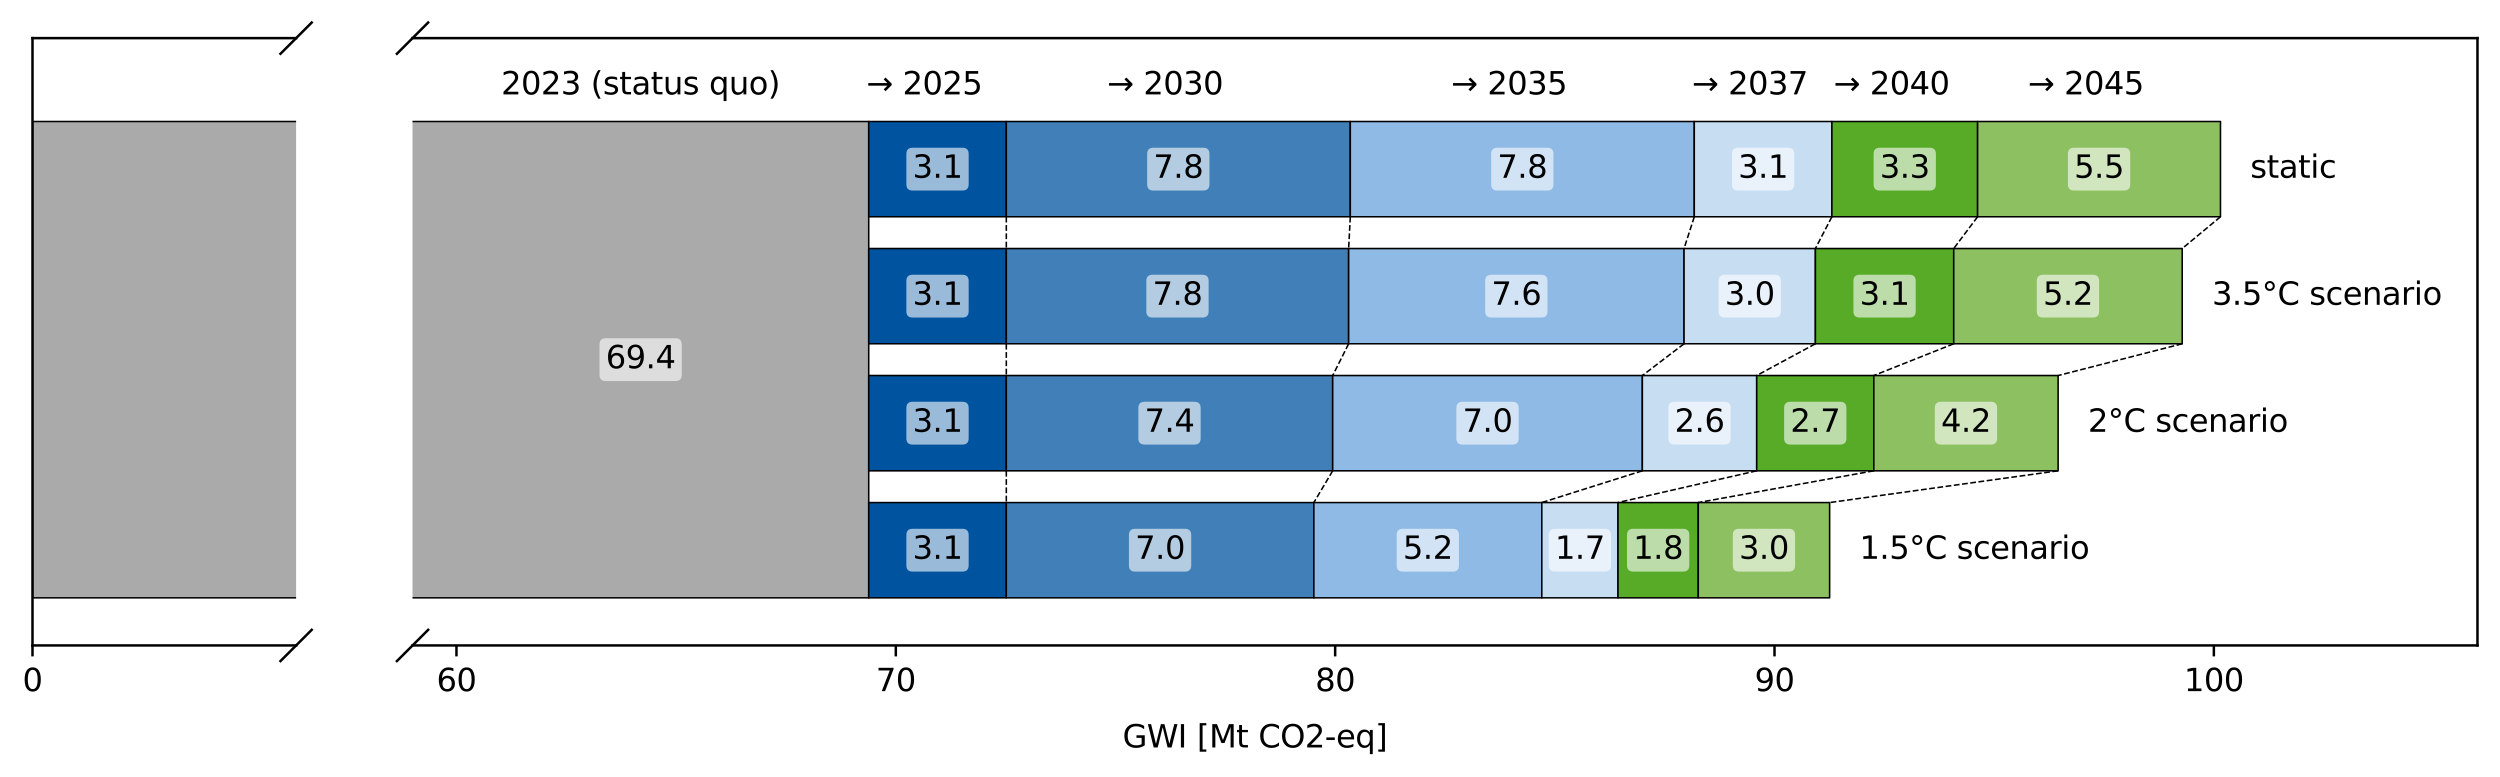 <?xml version="1.0" encoding="utf-8" standalone="no"?>
<!DOCTYPE svg PUBLIC "-//W3C//DTD SVG 1.1//EN"
  "http://www.w3.org/Graphics/SVG/1.1/DTD/svg11.dtd">
<svg xmlns:xlink="http://www.w3.org/1999/xlink" width="798.781pt" height="248.107pt" viewBox="0 0 798.781 248.107" xmlns="http://www.w3.org/2000/svg" version="1.1">
 <defs>
  <style type="text/css">*{stroke-linejoin: round; stroke-linecap: butt}</style>
 </defs>
 <g id="figure_1">
  <g id="patch_1">
   <path d="M 0 248.107 
L 798.781 248.107 
L 798.781 0 
L 0 0 
z
" style="fill: #ffffff"/>
  </g>
  <g id="axes_1">
   <g id="patch_2">
    <path d="M 10.381 206.229 
L 94.608 206.229 
L 94.608 12.189 
L 10.381 12.189 
z
" style="fill: #ffffff"/>
   </g>
   <g id="patch_3">
    <path d="M 10.381 191.011 
L 984.366 191.011 
L 984.366 38.822 
L 10.381 38.822 
z
" clip-path="url(#p394de28443)" style="fill: #aaaaaa; stroke: #000000; stroke-width: 0.5; stroke-linejoin: miter"/>
   </g>
   <g id="patch_4">
    <path d="M 984.366 69.26 
L 1028.329 69.26 
L 1028.329 38.822 
L 984.366 38.822 
z
" clip-path="url(#p394de28443)" style="fill: #00549f; stroke: #000000; stroke-width: 0.5; stroke-linejoin: miter"/>
   </g>
   <g id="patch_5">
    <path d="M 1028.329 69.26 
L 1138.238 69.26 
L 1138.238 38.822 
L 1028.329 38.822 
z
" clip-path="url(#p394de28443)" style="fill: #407fb7; stroke: #000000; stroke-width: 0.5; stroke-linejoin: miter"/>
   </g>
   <g id="patch_6">
    <path d="M 1138.238 69.26 
L 1248.147 69.26 
L 1248.147 38.822 
L 1138.238 38.822 
z
" clip-path="url(#p394de28443)" style="fill: #8ebae5; stroke: #000000; stroke-width: 0.5; stroke-linejoin: miter"/>
   </g>
   <g id="patch_7">
    <path d="M 1248.147 69.26 
L 1292.11 69.26 
L 1292.11 38.822 
L 1248.147 38.822 
z
" clip-path="url(#p394de28443)" style="fill: #c7ddf2; stroke: #000000; stroke-width: 0.5; stroke-linejoin: miter"/>
   </g>
   <g id="patch_8">
    <path d="M 1292.11 69.26 
L 1338.67 69.26 
L 1338.67 38.822 
L 1292.11 38.822 
z
" clip-path="url(#p394de28443)" style="fill: #57ab27; stroke: #000000; stroke-width: 0.5; stroke-linejoin: miter"/>
   </g>
   <g id="patch_9">
    <path d="M 1338.67 69.26 
L 1416.27 69.26 
L 1416.27 38.822 
L 1338.67 38.822 
z
" clip-path="url(#p394de28443)" style="fill: #8dc060; stroke: #000000; stroke-width: 0.5; stroke-linejoin: miter"/>
   </g>
   <g id="patch_10">
    <path d="M 984.366 109.843 
L 1028.329 109.843 
L 1028.329 79.406 
L 984.366 79.406 
z
" clip-path="url(#p394de28443)" style="fill: #00549f; stroke: #000000; stroke-width: 0.5; stroke-linejoin: miter"/>
   </g>
   <g id="patch_11">
    <path d="M 1028.329 109.843 
L 1137.707 109.843 
L 1137.707 79.406 
L 1028.329 79.406 
z
" clip-path="url(#p394de28443)" style="fill: #407fb7; stroke: #000000; stroke-width: 0.5; stroke-linejoin: miter"/>
   </g>
   <g id="patch_12">
    <path d="M 1137.707 109.843 
L 1244.874 109.843 
L 1244.874 79.406 
L 1137.707 79.406 
z
" clip-path="url(#p394de28443)" style="fill: #8ebae5; stroke: #000000; stroke-width: 0.5; stroke-linejoin: miter"/>
   </g>
   <g id="patch_13">
    <path d="M 1244.874 109.843 
L 1286.843 109.843 
L 1286.843 79.406 
L 1244.874 79.406 
z
" clip-path="url(#p394de28443)" style="fill: #c7ddf2; stroke: #000000; stroke-width: 0.5; stroke-linejoin: miter"/>
   </g>
   <g id="patch_14">
    <path d="M 1286.843 109.843 
L 1331.04 109.843 
L 1331.04 79.406 
L 1286.843 79.406 
z
" clip-path="url(#p394de28443)" style="fill: #57ab27; stroke: #000000; stroke-width: 0.5; stroke-linejoin: miter"/>
   </g>
   <g id="patch_15">
    <path d="M 1331.04 109.843 
L 1404.042 109.843 
L 1404.042 79.406 
L 1331.04 79.406 
z
" clip-path="url(#p394de28443)" style="fill: #8dc060; stroke: #000000; stroke-width: 0.5; stroke-linejoin: miter"/>
   </g>
   <g id="patch_16">
    <path d="M 984.366 150.427 
L 1028.329 150.427 
L 1028.329 119.989 
L 984.366 119.989 
z
" clip-path="url(#p394de28443)" style="fill: #00549f; stroke: #000000; stroke-width: 0.5; stroke-linejoin: miter"/>
   </g>
   <g id="patch_17">
    <path d="M 1028.329 150.427 
L 1132.611 150.427 
L 1132.611 119.989 
L 1028.329 119.989 
z
" clip-path="url(#p394de28443)" style="fill: #407fb7; stroke: #000000; stroke-width: 0.5; stroke-linejoin: miter"/>
   </g>
   <g id="patch_18">
    <path d="M 1132.611 150.427 
L 1231.552 150.427 
L 1231.552 119.989 
L 1132.611 119.989 
z
" clip-path="url(#p394de28443)" style="fill: #8ebae5; stroke: #000000; stroke-width: 0.5; stroke-linejoin: miter"/>
   </g>
   <g id="patch_19">
    <path d="M 1231.552 150.427 
L 1268.088 150.427 
L 1268.088 119.989 
L 1231.552 119.989 
z
" clip-path="url(#p394de28443)" style="fill: #c7ddf2; stroke: #000000; stroke-width: 0.5; stroke-linejoin: miter"/>
   </g>
   <g id="patch_20">
    <path d="M 1268.088 150.427 
L 1305.502 150.427 
L 1305.502 119.989 
L 1268.088 119.989 
z
" clip-path="url(#p394de28443)" style="fill: #57ab27; stroke: #000000; stroke-width: 0.5; stroke-linejoin: miter"/>
   </g>
   <g id="patch_21">
    <path d="M 1305.502 150.427 
L 1364.397 150.427 
L 1364.397 119.989 
L 1305.502 119.989 
z
" clip-path="url(#p394de28443)" style="fill: #8dc060; stroke: #000000; stroke-width: 0.5; stroke-linejoin: miter"/>
   </g>
   <g id="patch_22">
    <path d="M 984.366 191.011 
L 1028.329 191.011 
L 1028.329 160.573 
L 984.366 160.573 
z
" clip-path="url(#p394de28443)" style="fill: #00549f; stroke: #000000; stroke-width: 0.5; stroke-linejoin: miter"/>
   </g>
   <g id="patch_23">
    <path d="M 1028.329 191.011 
L 1126.59 191.011 
L 1126.59 160.573 
L 1028.329 160.573 
z
" clip-path="url(#p394de28443)" style="fill: #407fb7; stroke: #000000; stroke-width: 0.5; stroke-linejoin: miter"/>
   </g>
   <g id="patch_24">
    <path d="M 1126.59 191.011 
L 1199.419 191.011 
L 1199.419 160.573 
L 1126.59 160.573 
z
" clip-path="url(#p394de28443)" style="fill: #8ebae5; stroke: #000000; stroke-width: 0.5; stroke-linejoin: miter"/>
   </g>
   <g id="patch_25">
    <path d="M 1199.419 191.011 
L 1223.772 191.011 
L 1223.772 160.573 
L 1199.419 160.573 
z
" clip-path="url(#p394de28443)" style="fill: #c7ddf2; stroke: #000000; stroke-width: 0.5; stroke-linejoin: miter"/>
   </g>
   <g id="patch_26">
    <path d="M 1223.772 191.011 
L 1249.422 191.011 
L 1249.422 160.573 
L 1223.772 160.573 
z
" clip-path="url(#p394de28443)" style="fill: #57ab27; stroke: #000000; stroke-width: 0.5; stroke-linejoin: miter"/>
   </g>
   <g id="patch_27">
    <path d="M 1249.422 191.011 
L 1291.389 191.011 
L 1291.389 160.573 
L 1249.422 160.573 
z
" clip-path="url(#p394de28443)" style="fill: #8dc060; stroke: #000000; stroke-width: 0.5; stroke-linejoin: miter"/>
   </g>
   <g id="matplotlib.axis_1">
    <g id="xtick_1">
     <g id="line2d_1">
      <defs>
       <path id="m6fd3ade480" d="M 0 0 
L 0 3.5 
" style="stroke: #000000; stroke-width: 0.8"/>
      </defs>
      <g>
       <use xlink:href="#m6fd3ade480" x="10.381" y="206.229" style="stroke: #000000; stroke-width: 0.8"/>
      </g>
     </g>
     <g id="text_1">
      <!-- 0 -->
      <g transform="translate(7.2 220.828) scale(0.1 -0.1)">
       <defs>
        <path id="DejaVuSans-30" d="M 2034 4250 
Q 1547 4250 1301 3770 
Q 1056 3291 1056 2328 
Q 1056 1369 1301 889 
Q 1547 409 2034 409 
Q 2525 409 2770 889 
Q 3016 1369 3016 2328 
Q 3016 3291 2770 3770 
Q 2525 4250 2034 4250 
z
M 2034 4750 
Q 2819 4750 3233 4129 
Q 3647 3509 3647 2328 
Q 3647 1150 3233 529 
Q 2819 -91 2034 -91 
Q 1250 -91 836 529 
Q 422 1150 422 2328 
Q 422 3509 836 4129 
Q 1250 4750 2034 4750 
z
" transform="scale(0.016)"/>
       </defs>
       <use xlink:href="#DejaVuSans-30"/>
      </g>
     </g>
    </g>
   </g>
   <g id="matplotlib.axis_2"/>
   <g id="line2d_2">
    <path d="M 89.618 211.219 
L 99.597 201.24 
" style="fill: none; stroke: #000000; stroke-width: 0.8; stroke-linecap: square"/>
   </g>
   <g id="line2d_3">
    <path d="M 89.618 17.179 
L 99.597 7.2 
" style="fill: none; stroke: #000000; stroke-width: 0.8; stroke-linecap: square"/>
   </g>
   <g id="line2d_4">
    <path clip-path="url(#p394de28443)" style="fill: none; stroke-dasharray: 1.85,0.8; stroke-dashoffset: 0; stroke: #000000; stroke-width: 0.5"/>
   </g>
   <g id="line2d_5">
    <path clip-path="url(#p394de28443)" style="fill: none; stroke-dasharray: 1.85,0.8; stroke-dashoffset: 0; stroke: #000000; stroke-width: 0.5"/>
   </g>
   <g id="line2d_6">
    <path clip-path="url(#p394de28443)" style="fill: none; stroke-dasharray: 1.85,0.8; stroke-dashoffset: 0; stroke: #000000; stroke-width: 0.5"/>
   </g>
   <g id="line2d_7">
    <path clip-path="url(#p394de28443)" style="fill: none; stroke-dasharray: 1.85,0.8; stroke-dashoffset: 0; stroke: #000000; stroke-width: 0.5"/>
   </g>
   <g id="line2d_8">
    <path clip-path="url(#p394de28443)" style="fill: none; stroke-dasharray: 1.85,0.8; stroke-dashoffset: 0; stroke: #000000; stroke-width: 0.5"/>
   </g>
   <g id="line2d_9">
    <path clip-path="url(#p394de28443)" style="fill: none; stroke-dasharray: 1.85,0.8; stroke-dashoffset: 0; stroke: #000000; stroke-width: 0.5"/>
   </g>
   <g id="line2d_10">
    <path clip-path="url(#p394de28443)" style="fill: none; stroke-dasharray: 1.85,0.8; stroke-dashoffset: 0; stroke: #000000; stroke-width: 0.5"/>
   </g>
   <g id="line2d_11">
    <path clip-path="url(#p394de28443)" style="fill: none; stroke-dasharray: 1.85,0.8; stroke-dashoffset: 0; stroke: #000000; stroke-width: 0.5"/>
   </g>
   <g id="line2d_12">
    <path clip-path="url(#p394de28443)" style="fill: none; stroke-dasharray: 1.85,0.8; stroke-dashoffset: 0; stroke: #000000; stroke-width: 0.5"/>
   </g>
   <g id="line2d_13">
    <path clip-path="url(#p394de28443)" style="fill: none; stroke-dasharray: 1.85,0.8; stroke-dashoffset: 0; stroke: #000000; stroke-width: 0.5"/>
   </g>
   <g id="line2d_14">
    <path clip-path="url(#p394de28443)" style="fill: none; stroke-dasharray: 1.85,0.8; stroke-dashoffset: 0; stroke: #000000; stroke-width: 0.5"/>
   </g>
   <g id="line2d_15">
    <path clip-path="url(#p394de28443)" style="fill: none; stroke-dasharray: 1.85,0.8; stroke-dashoffset: 0; stroke: #000000; stroke-width: 0.5"/>
   </g>
   <g id="line2d_16">
    <path clip-path="url(#p394de28443)" style="fill: none; stroke-dasharray: 1.85,0.8; stroke-dashoffset: 0; stroke: #000000; stroke-width: 0.5"/>
   </g>
   <g id="line2d_17">
    <path clip-path="url(#p394de28443)" style="fill: none; stroke-dasharray: 1.85,0.8; stroke-dashoffset: 0; stroke: #000000; stroke-width: 0.5"/>
   </g>
   <g id="line2d_18">
    <path clip-path="url(#p394de28443)" style="fill: none; stroke-dasharray: 1.85,0.8; stroke-dashoffset: 0; stroke: #000000; stroke-width: 0.5"/>
   </g>
   <g id="line2d_19">
    <path clip-path="url(#p394de28443)" style="fill: none; stroke-dasharray: 1.85,0.8; stroke-dashoffset: 0; stroke: #000000; stroke-width: 0.5"/>
   </g>
   <g id="line2d_20">
    <path clip-path="url(#p394de28443)" style="fill: none; stroke-dasharray: 1.85,0.8; stroke-dashoffset: 0; stroke: #000000; stroke-width: 0.5"/>
   </g>
   <g id="line2d_21">
    <path clip-path="url(#p394de28443)" style="fill: none; stroke-dasharray: 1.85,0.8; stroke-dashoffset: 0; stroke: #000000; stroke-width: 0.5"/>
   </g>
   <g id="patch_28">
    <path d="M 10.381 206.229 
L 10.381 12.189 
" style="fill: none; stroke: #000000; stroke-width: 0.8; stroke-linejoin: miter; stroke-linecap: square"/>
   </g>
   <g id="patch_29">
    <path d="M 10.381 206.229 
L 94.608 206.229 
" style="fill: none; stroke: #000000; stroke-width: 0.8; stroke-linejoin: miter; stroke-linecap: square"/>
   </g>
   <g id="patch_30">
    <path d="M 10.381 12.189 
L 94.608 12.189 
" style="fill: none; stroke: #000000; stroke-width: 0.8; stroke-linejoin: miter; stroke-linecap: square"/>
   </g>
  </g>
  <g id="axes_2">
   <g id="patch_31">
    <path d="M 131.808 206.229 
L 791.581 206.229 
L 791.581 12.189 
L 131.808 12.189 
z
" style="fill: #ffffff"/>
   </g>
   <g id="patch_32">
    <path d="M -696.419 191.011 
L 277.566 191.011 
L 277.566 38.822 
L -696.419 38.822 
z
" clip-path="url(#pc2ae87981f)" style="fill: #aaaaaa; stroke: #000000; stroke-width: 0.5; stroke-linejoin: miter"/>
   </g>
   <g id="patch_33">
    <path d="M 277.566 69.26 
L 321.529 69.26 
L 321.529 38.822 
L 277.566 38.822 
z
" clip-path="url(#pc2ae87981f)" style="fill: #00549f; stroke: #000000; stroke-width: 0.5; stroke-linejoin: miter"/>
   </g>
   <g id="patch_34">
    <path d="M 321.529 69.26 
L 431.438 69.26 
L 431.438 38.822 
L 321.529 38.822 
z
" clip-path="url(#pc2ae87981f)" style="fill: #407fb7; stroke: #000000; stroke-width: 0.5; stroke-linejoin: miter"/>
   </g>
   <g id="patch_35">
    <path d="M 431.438 69.26 
L 541.347 69.26 
L 541.347 38.822 
L 431.438 38.822 
z
" clip-path="url(#pc2ae87981f)" style="fill: #8ebae5; stroke: #000000; stroke-width: 0.5; stroke-linejoin: miter"/>
   </g>
   <g id="patch_36">
    <path d="M 541.347 69.26 
L 585.31 69.26 
L 585.31 38.822 
L 541.347 38.822 
z
" clip-path="url(#pc2ae87981f)" style="fill: #c7ddf2; stroke: #000000; stroke-width: 0.5; stroke-linejoin: miter"/>
   </g>
   <g id="patch_37">
    <path d="M 585.31 69.26 
L 631.87 69.26 
L 631.87 38.822 
L 585.31 38.822 
z
" clip-path="url(#pc2ae87981f)" style="fill: #57ab27; stroke: #000000; stroke-width: 0.5; stroke-linejoin: miter"/>
   </g>
   <g id="patch_38">
    <path d="M 631.87 69.26 
L 709.47 69.26 
L 709.47 38.822 
L 631.87 38.822 
z
" clip-path="url(#pc2ae87981f)" style="fill: #8dc060; stroke: #000000; stroke-width: 0.5; stroke-linejoin: miter"/>
   </g>
   <g id="patch_39">
    <path d="M 277.566 109.843 
L 321.529 109.843 
L 321.529 79.406 
L 277.566 79.406 
z
" clip-path="url(#pc2ae87981f)" style="fill: #00549f; stroke: #000000; stroke-width: 0.5; stroke-linejoin: miter"/>
   </g>
   <g id="patch_40">
    <path d="M 321.529 109.843 
L 430.907 109.843 
L 430.907 79.406 
L 321.529 79.406 
z
" clip-path="url(#pc2ae87981f)" style="fill: #407fb7; stroke: #000000; stroke-width: 0.5; stroke-linejoin: miter"/>
   </g>
   <g id="patch_41">
    <path d="M 430.907 109.843 
L 538.074 109.843 
L 538.074 79.406 
L 430.907 79.406 
z
" clip-path="url(#pc2ae87981f)" style="fill: #8ebae5; stroke: #000000; stroke-width: 0.5; stroke-linejoin: miter"/>
   </g>
   <g id="patch_42">
    <path d="M 538.074 109.843 
L 580.043 109.843 
L 580.043 79.406 
L 538.074 79.406 
z
" clip-path="url(#pc2ae87981f)" style="fill: #c7ddf2; stroke: #000000; stroke-width: 0.5; stroke-linejoin: miter"/>
   </g>
   <g id="patch_43">
    <path d="M 580.043 109.843 
L 624.24 109.843 
L 624.24 79.406 
L 580.043 79.406 
z
" clip-path="url(#pc2ae87981f)" style="fill: #57ab27; stroke: #000000; stroke-width: 0.5; stroke-linejoin: miter"/>
   </g>
   <g id="patch_44">
    <path d="M 624.24 109.843 
L 697.242 109.843 
L 697.242 79.406 
L 624.24 79.406 
z
" clip-path="url(#pc2ae87981f)" style="fill: #8dc060; stroke: #000000; stroke-width: 0.5; stroke-linejoin: miter"/>
   </g>
   <g id="patch_45">
    <path d="M 277.566 150.427 
L 321.529 150.427 
L 321.529 119.989 
L 277.566 119.989 
z
" clip-path="url(#pc2ae87981f)" style="fill: #00549f; stroke: #000000; stroke-width: 0.5; stroke-linejoin: miter"/>
   </g>
   <g id="patch_46">
    <path d="M 321.529 150.427 
L 425.811 150.427 
L 425.811 119.989 
L 321.529 119.989 
z
" clip-path="url(#pc2ae87981f)" style="fill: #407fb7; stroke: #000000; stroke-width: 0.5; stroke-linejoin: miter"/>
   </g>
   <g id="patch_47">
    <path d="M 425.811 150.427 
L 524.752 150.427 
L 524.752 119.989 
L 425.811 119.989 
z
" clip-path="url(#pc2ae87981f)" style="fill: #8ebae5; stroke: #000000; stroke-width: 0.5; stroke-linejoin: miter"/>
   </g>
   <g id="patch_48">
    <path d="M 524.752 150.427 
L 561.288 150.427 
L 561.288 119.989 
L 524.752 119.989 
z
" clip-path="url(#pc2ae87981f)" style="fill: #c7ddf2; stroke: #000000; stroke-width: 0.5; stroke-linejoin: miter"/>
   </g>
   <g id="patch_49">
    <path d="M 561.288 150.427 
L 598.702 150.427 
L 598.702 119.989 
L 561.288 119.989 
z
" clip-path="url(#pc2ae87981f)" style="fill: #57ab27; stroke: #000000; stroke-width: 0.5; stroke-linejoin: miter"/>
   </g>
   <g id="patch_50">
    <path d="M 598.702 150.427 
L 657.597 150.427 
L 657.597 119.989 
L 598.702 119.989 
z
" clip-path="url(#pc2ae87981f)" style="fill: #8dc060; stroke: #000000; stroke-width: 0.5; stroke-linejoin: miter"/>
   </g>
   <g id="patch_51">
    <path d="M 277.566 191.011 
L 321.529 191.011 
L 321.529 160.573 
L 277.566 160.573 
z
" clip-path="url(#pc2ae87981f)" style="fill: #00549f; stroke: #000000; stroke-width: 0.5; stroke-linejoin: miter"/>
   </g>
   <g id="patch_52">
    <path d="M 321.529 191.011 
L 419.79 191.011 
L 419.79 160.573 
L 321.529 160.573 
z
" clip-path="url(#pc2ae87981f)" style="fill: #407fb7; stroke: #000000; stroke-width: 0.5; stroke-linejoin: miter"/>
   </g>
   <g id="patch_53">
    <path d="M 419.79 191.011 
L 492.619 191.011 
L 492.619 160.573 
L 419.79 160.573 
z
" clip-path="url(#pc2ae87981f)" style="fill: #8ebae5; stroke: #000000; stroke-width: 0.5; stroke-linejoin: miter"/>
   </g>
   <g id="patch_54">
    <path d="M 492.619 191.011 
L 516.972 191.011 
L 516.972 160.573 
L 492.619 160.573 
z
" clip-path="url(#pc2ae87981f)" style="fill: #c7ddf2; stroke: #000000; stroke-width: 0.5; stroke-linejoin: miter"/>
   </g>
   <g id="patch_55">
    <path d="M 516.972 191.011 
L 542.622 191.011 
L 542.622 160.573 
L 516.972 160.573 
z
" clip-path="url(#pc2ae87981f)" style="fill: #57ab27; stroke: #000000; stroke-width: 0.5; stroke-linejoin: miter"/>
   </g>
   <g id="patch_56">
    <path d="M 542.622 191.011 
L 584.589 191.011 
L 584.589 160.573 
L 542.622 160.573 
z
" clip-path="url(#pc2ae87981f)" style="fill: #8dc060; stroke: #000000; stroke-width: 0.5; stroke-linejoin: miter"/>
   </g>
   <g id="matplotlib.axis_3">
    <g id="xtick_2">
     <g id="line2d_22">
      <g>
       <use xlink:href="#m6fd3ade480" x="145.845" y="206.229" style="stroke: #000000; stroke-width: 0.8"/>
      </g>
     </g>
     <g id="text_2">
      <!-- 60 -->
      <g transform="translate(139.483 220.828) scale(0.1 -0.1)">
       <defs>
        <path id="DejaVuSans-36" d="M 2113 2584 
Q 1688 2584 1439 2293 
Q 1191 2003 1191 1497 
Q 1191 994 1439 701 
Q 1688 409 2113 409 
Q 2538 409 2786 701 
Q 3034 994 3034 1497 
Q 3034 2003 2786 2293 
Q 2538 2584 2113 2584 
z
M 3366 4563 
L 3366 3988 
Q 3128 4100 2886 4159 
Q 2644 4219 2406 4219 
Q 1781 4219 1451 3797 
Q 1122 3375 1075 2522 
Q 1259 2794 1537 2939 
Q 1816 3084 2150 3084 
Q 2853 3084 3261 2657 
Q 3669 2231 3669 1497 
Q 3669 778 3244 343 
Q 2819 -91 2113 -91 
Q 1303 -91 875 529 
Q 447 1150 447 2328 
Q 447 3434 972 4092 
Q 1497 4750 2381 4750 
Q 2619 4750 2861 4703 
Q 3103 4656 3366 4563 
z
" transform="scale(0.016)"/>
       </defs>
       <use xlink:href="#DejaVuSans-36"/>
       <use xlink:href="#DejaVuSans-30" x="63.623"/>
      </g>
     </g>
    </g>
    <g id="xtick_3">
     <g id="line2d_23">
      <g>
       <use xlink:href="#m6fd3ade480" x="286.223" y="206.229" style="stroke: #000000; stroke-width: 0.8"/>
      </g>
     </g>
     <g id="text_3">
      <!-- 70 -->
      <g transform="translate(279.86 220.828) scale(0.1 -0.1)">
       <defs>
        <path id="DejaVuSans-37" d="M 525 4666 
L 3525 4666 
L 3525 4397 
L 1831 0 
L 1172 0 
L 2766 4134 
L 525 4134 
L 525 4666 
z
" transform="scale(0.016)"/>
       </defs>
       <use xlink:href="#DejaVuSans-37"/>
       <use xlink:href="#DejaVuSans-30" x="63.623"/>
      </g>
     </g>
    </g>
    <g id="xtick_4">
     <g id="line2d_24">
      <g>
       <use xlink:href="#m6fd3ade480" x="426.6" y="206.229" style="stroke: #000000; stroke-width: 0.8"/>
      </g>
     </g>
     <g id="text_4">
      <!-- 80 -->
      <g transform="translate(420.238 220.828) scale(0.1 -0.1)">
       <defs>
        <path id="DejaVuSans-38" d="M 2034 2216 
Q 1584 2216 1326 1975 
Q 1069 1734 1069 1313 
Q 1069 891 1326 650 
Q 1584 409 2034 409 
Q 2484 409 2743 651 
Q 3003 894 3003 1313 
Q 3003 1734 2745 1975 
Q 2488 2216 2034 2216 
z
M 1403 2484 
Q 997 2584 770 2862 
Q 544 3141 544 3541 
Q 544 4100 942 4425 
Q 1341 4750 2034 4750 
Q 2731 4750 3128 4425 
Q 3525 4100 3525 3541 
Q 3525 3141 3298 2862 
Q 3072 2584 2669 2484 
Q 3125 2378 3379 2068 
Q 3634 1759 3634 1313 
Q 3634 634 3220 271 
Q 2806 -91 2034 -91 
Q 1263 -91 848 271 
Q 434 634 434 1313 
Q 434 1759 690 2068 
Q 947 2378 1403 2484 
z
M 1172 3481 
Q 1172 3119 1398 2916 
Q 1625 2713 2034 2713 
Q 2441 2713 2670 2916 
Q 2900 3119 2900 3481 
Q 2900 3844 2670 4047 
Q 2441 4250 2034 4250 
Q 1625 4250 1398 4047 
Q 1172 3844 1172 3481 
z
" transform="scale(0.016)"/>
       </defs>
       <use xlink:href="#DejaVuSans-38"/>
       <use xlink:href="#DejaVuSans-30" x="63.623"/>
      </g>
     </g>
    </g>
    <g id="xtick_5">
     <g id="line2d_25">
      <g>
       <use xlink:href="#m6fd3ade480" x="566.977" y="206.229" style="stroke: #000000; stroke-width: 0.8"/>
      </g>
     </g>
     <g id="text_5">
      <!-- 90 -->
      <g transform="translate(560.615 220.828) scale(0.1 -0.1)">
       <defs>
        <path id="DejaVuSans-39" d="M 703 97 
L 703 672 
Q 941 559 1184 500 
Q 1428 441 1663 441 
Q 2288 441 2617 861 
Q 2947 1281 2994 2138 
Q 2813 1869 2534 1725 
Q 2256 1581 1919 1581 
Q 1219 1581 811 2004 
Q 403 2428 403 3163 
Q 403 3881 828 4315 
Q 1253 4750 1959 4750 
Q 2769 4750 3195 4129 
Q 3622 3509 3622 2328 
Q 3622 1225 3098 567 
Q 2575 -91 1691 -91 
Q 1453 -91 1209 -44 
Q 966 3 703 97 
z
M 1959 2075 
Q 2384 2075 2632 2365 
Q 2881 2656 2881 3163 
Q 2881 3666 2632 3958 
Q 2384 4250 1959 4250 
Q 1534 4250 1286 3958 
Q 1038 3666 1038 3163 
Q 1038 2656 1286 2365 
Q 1534 2075 1959 2075 
z
" transform="scale(0.016)"/>
       </defs>
       <use xlink:href="#DejaVuSans-39"/>
       <use xlink:href="#DejaVuSans-30" x="63.623"/>
      </g>
     </g>
    </g>
    <g id="xtick_6">
     <g id="line2d_26">
      <g>
       <use xlink:href="#m6fd3ade480" x="707.355" y="206.229" style="stroke: #000000; stroke-width: 0.8"/>
      </g>
     </g>
     <g id="text_6">
      <!-- 100 -->
      <g transform="translate(697.811 220.828) scale(0.1 -0.1)">
       <defs>
        <path id="DejaVuSans-31" d="M 794 531 
L 1825 531 
L 1825 4091 
L 703 3866 
L 703 4441 
L 1819 4666 
L 2450 4666 
L 2450 531 
L 3481 531 
L 3481 0 
L 794 0 
L 794 531 
z
" transform="scale(0.016)"/>
       </defs>
       <use xlink:href="#DejaVuSans-31"/>
       <use xlink:href="#DejaVuSans-30" x="63.623"/>
       <use xlink:href="#DejaVuSans-30" x="127.246"/>
      </g>
     </g>
    </g>
   </g>
   <g id="matplotlib.axis_4">
    <g id="ytick_1"/>
    <g id="ytick_2"/>
    <g id="ytick_3"/>
    <g id="ytick_4"/>
    <g id="ytick_5"/>
   </g>
   <g id="line2d_27">
    <path d="M 126.818 211.219 
L 136.797 201.24 
" style="fill: none; stroke: #000000; stroke-width: 0.8; stroke-linecap: square"/>
   </g>
   <g id="line2d_28">
    <path d="M 126.818 17.179 
L 136.797 7.2 
" style="fill: none; stroke: #000000; stroke-width: 0.8; stroke-linecap: square"/>
   </g>
   <g id="line2d_29">
    <path d="M 321.529 69.26 
L 321.529 79.406 
" clip-path="url(#pc2ae87981f)" style="fill: none; stroke-dasharray: 1.85,0.8; stroke-dashoffset: 0; stroke: #000000; stroke-width: 0.5"/>
   </g>
   <g id="line2d_30">
    <path d="M 321.529 109.843 
L 321.529 119.989 
" clip-path="url(#pc2ae87981f)" style="fill: none; stroke-dasharray: 1.85,0.8; stroke-dashoffset: 0; stroke: #000000; stroke-width: 0.5"/>
   </g>
   <g id="line2d_31">
    <path d="M 321.529 150.427 
L 321.529 160.573 
" clip-path="url(#pc2ae87981f)" style="fill: none; stroke-dasharray: 1.85,0.8; stroke-dashoffset: 0; stroke: #000000; stroke-width: 0.5"/>
   </g>
   <g id="line2d_32">
    <path d="M 431.438 69.26 
L 430.907 79.406 
" clip-path="url(#pc2ae87981f)" style="fill: none; stroke-dasharray: 1.85,0.8; stroke-dashoffset: 0; stroke: #000000; stroke-width: 0.5"/>
   </g>
   <g id="line2d_33">
    <path d="M 430.907 109.843 
L 425.811 119.989 
" clip-path="url(#pc2ae87981f)" style="fill: none; stroke-dasharray: 1.85,0.8; stroke-dashoffset: 0; stroke: #000000; stroke-width: 0.5"/>
   </g>
   <g id="line2d_34">
    <path d="M 425.811 150.427 
L 419.79 160.573 
" clip-path="url(#pc2ae87981f)" style="fill: none; stroke-dasharray: 1.85,0.8; stroke-dashoffset: 0; stroke: #000000; stroke-width: 0.5"/>
   </g>
   <g id="line2d_35">
    <path d="M 541.347 69.26 
L 538.074 79.406 
" clip-path="url(#pc2ae87981f)" style="fill: none; stroke-dasharray: 1.85,0.8; stroke-dashoffset: 0; stroke: #000000; stroke-width: 0.5"/>
   </g>
   <g id="line2d_36">
    <path d="M 538.074 109.843 
L 524.752 119.989 
" clip-path="url(#pc2ae87981f)" style="fill: none; stroke-dasharray: 1.85,0.8; stroke-dashoffset: 0; stroke: #000000; stroke-width: 0.5"/>
   </g>
   <g id="line2d_37">
    <path d="M 524.752 150.427 
L 492.619 160.573 
" clip-path="url(#pc2ae87981f)" style="fill: none; stroke-dasharray: 1.85,0.8; stroke-dashoffset: 0; stroke: #000000; stroke-width: 0.5"/>
   </g>
   <g id="line2d_38">
    <path d="M 585.31 69.26 
L 580.043 79.406 
" clip-path="url(#pc2ae87981f)" style="fill: none; stroke-dasharray: 1.85,0.8; stroke-dashoffset: 0; stroke: #000000; stroke-width: 0.5"/>
   </g>
   <g id="line2d_39">
    <path d="M 580.043 109.843 
L 561.288 119.989 
" clip-path="url(#pc2ae87981f)" style="fill: none; stroke-dasharray: 1.85,0.8; stroke-dashoffset: 0; stroke: #000000; stroke-width: 0.5"/>
   </g>
   <g id="line2d_40">
    <path d="M 561.288 150.427 
L 516.972 160.573 
" clip-path="url(#pc2ae87981f)" style="fill: none; stroke-dasharray: 1.85,0.8; stroke-dashoffset: 0; stroke: #000000; stroke-width: 0.5"/>
   </g>
   <g id="line2d_41">
    <path d="M 631.87 69.26 
L 624.24 79.406 
" clip-path="url(#pc2ae87981f)" style="fill: none; stroke-dasharray: 1.85,0.8; stroke-dashoffset: 0; stroke: #000000; stroke-width: 0.5"/>
   </g>
   <g id="line2d_42">
    <path d="M 624.24 109.843 
L 598.702 119.989 
" clip-path="url(#pc2ae87981f)" style="fill: none; stroke-dasharray: 1.85,0.8; stroke-dashoffset: 0; stroke: #000000; stroke-width: 0.5"/>
   </g>
   <g id="line2d_43">
    <path d="M 598.702 150.427 
L 542.622 160.573 
" clip-path="url(#pc2ae87981f)" style="fill: none; stroke-dasharray: 1.85,0.8; stroke-dashoffset: 0; stroke: #000000; stroke-width: 0.5"/>
   </g>
   <g id="line2d_44">
    <path d="M 709.47 69.26 
L 697.242 79.406 
" clip-path="url(#pc2ae87981f)" style="fill: none; stroke-dasharray: 1.85,0.8; stroke-dashoffset: 0; stroke: #000000; stroke-width: 0.5"/>
   </g>
   <g id="line2d_45">
    <path d="M 697.242 109.843 
L 657.597 119.989 
" clip-path="url(#pc2ae87981f)" style="fill: none; stroke-dasharray: 1.85,0.8; stroke-dashoffset: 0; stroke: #000000; stroke-width: 0.5"/>
   </g>
   <g id="line2d_46">
    <path d="M 657.597 150.427 
L 584.589 160.573 
" clip-path="url(#pc2ae87981f)" style="fill: none; stroke-dasharray: 1.85,0.8; stroke-dashoffset: 0; stroke: #000000; stroke-width: 0.5"/>
   </g>
   <g id="patch_57">
    <path d="M 791.581 206.229 
L 791.581 12.189 
" style="fill: none; stroke: #000000; stroke-width: 0.8; stroke-linejoin: miter; stroke-linecap: square"/>
   </g>
   <g id="patch_58">
    <path d="M 131.808 206.229 
L 791.581 206.229 
" style="fill: none; stroke: #000000; stroke-width: 0.8; stroke-linejoin: miter; stroke-linecap: square"/>
   </g>
   <g id="patch_59">
    <path d="M 131.808 12.189 
L 791.581 12.189 
" style="fill: none; stroke: #000000; stroke-width: 0.8; stroke-linejoin: miter; stroke-linecap: square"/>
   </g>
   <g id="text_7">
    <!-- 2023 (status quo) -->
    <g transform="translate(160.117 30.168) scale(0.1 -0.1)">
     <defs>
      <path id="DejaVuSans-32" d="M 1228 531 
L 3431 531 
L 3431 0 
L 469 0 
L 469 531 
Q 828 903 1448 1529 
Q 2069 2156 2228 2338 
Q 2531 2678 2651 2914 
Q 2772 3150 2772 3378 
Q 2772 3750 2511 3984 
Q 2250 4219 1831 4219 
Q 1534 4219 1204 4116 
Q 875 4013 500 3803 
L 500 4441 
Q 881 4594 1212 4672 
Q 1544 4750 1819 4750 
Q 2544 4750 2975 4387 
Q 3406 4025 3406 3419 
Q 3406 3131 3298 2873 
Q 3191 2616 2906 2266 
Q 2828 2175 2409 1742 
Q 1991 1309 1228 531 
z
" transform="scale(0.016)"/>
      <path id="DejaVuSans-33" d="M 2597 2516 
Q 3050 2419 3304 2112 
Q 3559 1806 3559 1356 
Q 3559 666 3084 287 
Q 2609 -91 1734 -91 
Q 1441 -91 1130 -33 
Q 819 25 488 141 
L 488 750 
Q 750 597 1062 519 
Q 1375 441 1716 441 
Q 2309 441 2620 675 
Q 2931 909 2931 1356 
Q 2931 1769 2642 2001 
Q 2353 2234 1838 2234 
L 1294 2234 
L 1294 2753 
L 1863 2753 
Q 2328 2753 2575 2939 
Q 2822 3125 2822 3475 
Q 2822 3834 2567 4026 
Q 2313 4219 1838 4219 
Q 1578 4219 1281 4162 
Q 984 4106 628 3988 
L 628 4550 
Q 988 4650 1302 4700 
Q 1616 4750 1894 4750 
Q 2613 4750 3031 4423 
Q 3450 4097 3450 3541 
Q 3450 3153 3228 2886 
Q 3006 2619 2597 2516 
z
" transform="scale(0.016)"/>
      <path id="DejaVuSans-20" transform="scale(0.016)"/>
      <path id="DejaVuSans-28" d="M 1984 4856 
Q 1566 4138 1362 3434 
Q 1159 2731 1159 2009 
Q 1159 1288 1364 580 
Q 1569 -128 1984 -844 
L 1484 -844 
Q 1016 -109 783 600 
Q 550 1309 550 2009 
Q 550 2706 781 3412 
Q 1013 4119 1484 4856 
L 1984 4856 
z
" transform="scale(0.016)"/>
      <path id="DejaVuSans-73" d="M 2834 3397 
L 2834 2853 
Q 2591 2978 2328 3040 
Q 2066 3103 1784 3103 
Q 1356 3103 1142 2972 
Q 928 2841 928 2578 
Q 928 2378 1081 2264 
Q 1234 2150 1697 2047 
L 1894 2003 
Q 2506 1872 2764 1633 
Q 3022 1394 3022 966 
Q 3022 478 2636 193 
Q 2250 -91 1575 -91 
Q 1294 -91 989 -36 
Q 684 19 347 128 
L 347 722 
Q 666 556 975 473 
Q 1284 391 1588 391 
Q 1994 391 2212 530 
Q 2431 669 2431 922 
Q 2431 1156 2273 1281 
Q 2116 1406 1581 1522 
L 1381 1569 
Q 847 1681 609 1914 
Q 372 2147 372 2553 
Q 372 3047 722 3315 
Q 1072 3584 1716 3584 
Q 2034 3584 2315 3537 
Q 2597 3491 2834 3397 
z
" transform="scale(0.016)"/>
      <path id="DejaVuSans-74" d="M 1172 4494 
L 1172 3500 
L 2356 3500 
L 2356 3053 
L 1172 3053 
L 1172 1153 
Q 1172 725 1289 603 
Q 1406 481 1766 481 
L 2356 481 
L 2356 0 
L 1766 0 
Q 1100 0 847 248 
Q 594 497 594 1153 
L 594 3053 
L 172 3053 
L 172 3500 
L 594 3500 
L 594 4494 
L 1172 4494 
z
" transform="scale(0.016)"/>
      <path id="DejaVuSans-61" d="M 2194 1759 
Q 1497 1759 1228 1600 
Q 959 1441 959 1056 
Q 959 750 1161 570 
Q 1363 391 1709 391 
Q 2188 391 2477 730 
Q 2766 1069 2766 1631 
L 2766 1759 
L 2194 1759 
z
M 3341 1997 
L 3341 0 
L 2766 0 
L 2766 531 
Q 2569 213 2275 61 
Q 1981 -91 1556 -91 
Q 1019 -91 701 211 
Q 384 513 384 1019 
Q 384 1609 779 1909 
Q 1175 2209 1959 2209 
L 2766 2209 
L 2766 2266 
Q 2766 2663 2505 2880 
Q 2244 3097 1772 3097 
Q 1472 3097 1187 3025 
Q 903 2953 641 2809 
L 641 3341 
Q 956 3463 1253 3523 
Q 1550 3584 1831 3584 
Q 2591 3584 2966 3190 
Q 3341 2797 3341 1997 
z
" transform="scale(0.016)"/>
      <path id="DejaVuSans-75" d="M 544 1381 
L 544 3500 
L 1119 3500 
L 1119 1403 
Q 1119 906 1312 657 
Q 1506 409 1894 409 
Q 2359 409 2629 706 
Q 2900 1003 2900 1516 
L 2900 3500 
L 3475 3500 
L 3475 0 
L 2900 0 
L 2900 538 
Q 2691 219 2414 64 
Q 2138 -91 1772 -91 
Q 1169 -91 856 284 
Q 544 659 544 1381 
z
M 1991 3584 
L 1991 3584 
z
" transform="scale(0.016)"/>
      <path id="DejaVuSans-71" d="M 947 1747 
Q 947 1113 1208 752 
Q 1469 391 1925 391 
Q 2381 391 2643 752 
Q 2906 1113 2906 1747 
Q 2906 2381 2643 2742 
Q 2381 3103 1925 3103 
Q 1469 3103 1208 2742 
Q 947 2381 947 1747 
z
M 2906 525 
Q 2725 213 2448 61 
Q 2172 -91 1784 -91 
Q 1150 -91 751 415 
Q 353 922 353 1747 
Q 353 2572 751 3078 
Q 1150 3584 1784 3584 
Q 2172 3584 2448 3432 
Q 2725 3281 2906 2969 
L 2906 3500 
L 3481 3500 
L 3481 -1331 
L 2906 -1331 
L 2906 525 
z
" transform="scale(0.016)"/>
      <path id="DejaVuSans-6f" d="M 1959 3097 
Q 1497 3097 1228 2736 
Q 959 2375 959 1747 
Q 959 1119 1226 758 
Q 1494 397 1959 397 
Q 2419 397 2687 759 
Q 2956 1122 2956 1747 
Q 2956 2369 2687 2733 
Q 2419 3097 1959 3097 
z
M 1959 3584 
Q 2709 3584 3137 3096 
Q 3566 2609 3566 1747 
Q 3566 888 3137 398 
Q 2709 -91 1959 -91 
Q 1206 -91 779 398 
Q 353 888 353 1747 
Q 353 2609 779 3096 
Q 1206 3584 1959 3584 
z
" transform="scale(0.016)"/>
      <path id="DejaVuSans-29" d="M 513 4856 
L 1013 4856 
Q 1481 4119 1714 3412 
Q 1947 2706 1947 2009 
Q 1947 1309 1714 600 
Q 1481 -109 1013 -844 
L 513 -844 
Q 928 -128 1133 580 
Q 1338 1288 1338 2009 
Q 1338 2731 1133 3434 
Q 928 4138 513 4856 
z
" transform="scale(0.016)"/>
     </defs>
     <use xlink:href="#DejaVuSans-32"/>
     <use xlink:href="#DejaVuSans-30" x="63.623"/>
     <use xlink:href="#DejaVuSans-32" x="127.246"/>
     <use xlink:href="#DejaVuSans-33" x="190.869"/>
     <use xlink:href="#DejaVuSans-20" x="254.492"/>
     <use xlink:href="#DejaVuSans-28" x="286.279"/>
     <use xlink:href="#DejaVuSans-73" x="325.293"/>
     <use xlink:href="#DejaVuSans-74" x="377.393"/>
     <use xlink:href="#DejaVuSans-61" x="416.602"/>
     <use xlink:href="#DejaVuSans-74" x="477.881"/>
     <use xlink:href="#DejaVuSans-75" x="517.09"/>
     <use xlink:href="#DejaVuSans-73" x="580.469"/>
     <use xlink:href="#DejaVuSans-20" x="632.568"/>
     <use xlink:href="#DejaVuSans-71" x="664.355"/>
     <use xlink:href="#DejaVuSans-75" x="727.832"/>
     <use xlink:href="#DejaVuSans-6f" x="791.211"/>
     <use xlink:href="#DejaVuSans-29" x="852.393"/>
    </g>
   </g>
   <g id="text_8">
    <g id="patch_60">
     <path d="M 193.554 121.755 
L 215.819 121.755 
Q 217.819 121.755 217.819 119.755 
L 217.819 110.077 
Q 217.819 108.077 215.819 108.077 
L 193.554 108.077 
Q 191.554 108.077 191.554 110.077 
L 191.554 119.755 
Q 191.554 121.755 193.554 121.755 
z
" style="fill: #ffffff; opacity: 0.6"/>
    </g>
    <!-- 69.4 -->
    <g transform="translate(193.554 117.676) scale(0.1 -0.1)">
     <defs>
      <path id="DejaVuSans-2e" d="M 684 794 
L 1344 794 
L 1344 0 
L 684 0 
L 684 794 
z
" transform="scale(0.016)"/>
      <path id="DejaVuSans-34" d="M 2419 4116 
L 825 1625 
L 2419 1625 
L 2419 4116 
z
M 2253 4666 
L 3047 4666 
L 3047 1625 
L 3713 1625 
L 3713 1100 
L 3047 1100 
L 3047 0 
L 2419 0 
L 2419 1100 
L 313 1100 
L 313 1709 
L 2253 4666 
z
" transform="scale(0.016)"/>
     </defs>
     <use xlink:href="#DejaVuSans-36"/>
     <use xlink:href="#DejaVuSans-39" x="63.623"/>
     <use xlink:href="#DejaVuSans-2e" x="127.246"/>
     <use xlink:href="#DejaVuSans-34" x="159.033"/>
    </g>
   </g>
   <g id="text_9">
    <g id="patch_61">
     <path d="M 291.596 60.88 
L 307.499 60.88 
Q 309.499 60.88 309.499 58.88 
L 309.499 49.202 
Q 309.499 47.202 307.499 47.202 
L 291.596 47.202 
Q 289.596 47.202 289.596 49.202 
L 289.596 58.88 
Q 289.596 60.88 291.596 60.88 
z
" style="fill: #ffffff; opacity: 0.6"/>
    </g>
    <!-- 3.1 -->
    <g transform="translate(291.596 56.8) scale(0.1 -0.1)">
     <use xlink:href="#DejaVuSans-33"/>
     <use xlink:href="#DejaVuSans-2e" x="63.623"/>
     <use xlink:href="#DejaVuSans-31" x="95.41"/>
    </g>
   </g>
   <g id="text_10">
    <g id="patch_62">
     <path d="M 368.532 60.88 
L 384.435 60.88 
Q 386.435 60.88 386.435 58.88 
L 386.435 49.202 
Q 386.435 47.202 384.435 47.202 
L 368.532 47.202 
Q 366.532 47.202 366.532 49.202 
L 366.532 58.88 
Q 366.532 60.88 368.532 60.88 
z
" style="fill: #ffffff; opacity: 0.6"/>
    </g>
    <!-- 7.8 -->
    <g transform="translate(368.532 56.8) scale(0.1 -0.1)">
     <use xlink:href="#DejaVuSans-37"/>
     <use xlink:href="#DejaVuSans-2e" x="63.623"/>
     <use xlink:href="#DejaVuSans-38" x="95.41"/>
    </g>
   </g>
   <g id="text_11">
    <g id="patch_63">
     <path d="M 478.441 60.88 
L 494.344 60.88 
Q 496.344 60.88 496.344 58.88 
L 496.344 49.202 
Q 496.344 47.202 494.344 47.202 
L 478.441 47.202 
Q 476.441 47.202 476.441 49.202 
L 476.441 58.88 
Q 476.441 60.88 478.441 60.88 
z
" style="fill: #ffffff; opacity: 0.6"/>
    </g>
    <!-- 7.8 -->
    <g transform="translate(478.441 56.8) scale(0.1 -0.1)">
     <use xlink:href="#DejaVuSans-37"/>
     <use xlink:href="#DejaVuSans-2e" x="63.623"/>
     <use xlink:href="#DejaVuSans-38" x="95.41"/>
    </g>
   </g>
   <g id="text_12">
    <g id="patch_64">
     <path d="M 555.377 60.88 
L 571.28 60.88 
Q 573.28 60.88 573.28 58.88 
L 573.28 49.202 
Q 573.28 47.202 571.28 47.202 
L 555.377 47.202 
Q 553.377 47.202 553.377 49.202 
L 553.377 58.88 
Q 553.377 60.88 555.377 60.88 
z
" style="fill: #ffffff; opacity: 0.6"/>
    </g>
    <!-- 3.1 -->
    <g transform="translate(555.377 56.8) scale(0.1 -0.1)">
     <use xlink:href="#DejaVuSans-33"/>
     <use xlink:href="#DejaVuSans-2e" x="63.623"/>
     <use xlink:href="#DejaVuSans-31" x="95.41"/>
    </g>
   </g>
   <g id="text_13">
    <g id="patch_65">
     <path d="M 600.639 60.88 
L 616.542 60.88 
Q 618.542 60.88 618.542 58.88 
L 618.542 49.202 
Q 618.542 47.202 616.542 47.202 
L 600.639 47.202 
Q 598.639 47.202 598.639 49.202 
L 598.639 58.88 
Q 598.639 60.88 600.639 60.88 
z
" style="fill: #ffffff; opacity: 0.6"/>
    </g>
    <!-- 3.3 -->
    <g transform="translate(600.639 56.8) scale(0.1 -0.1)">
     <use xlink:href="#DejaVuSans-33"/>
     <use xlink:href="#DejaVuSans-2e" x="63.623"/>
     <use xlink:href="#DejaVuSans-33" x="95.41"/>
    </g>
   </g>
   <g id="text_14">
    <g id="patch_66">
     <path d="M 662.719 60.88 
L 678.622 60.88 
Q 680.622 60.88 680.622 58.88 
L 680.622 49.202 
Q 680.622 47.202 678.622 47.202 
L 662.719 47.202 
Q 660.719 47.202 660.719 49.202 
L 660.719 58.88 
Q 660.719 60.88 662.719 60.88 
z
" style="fill: #ffffff; opacity: 0.6"/>
    </g>
    <!-- 5.5 -->
    <g transform="translate(662.719 56.8) scale(0.1 -0.1)">
     <defs>
      <path id="DejaVuSans-35" d="M 691 4666 
L 3169 4666 
L 3169 4134 
L 1269 4134 
L 1269 2991 
Q 1406 3038 1543 3061 
Q 1681 3084 1819 3084 
Q 2600 3084 3056 2656 
Q 3513 2228 3513 1497 
Q 3513 744 3044 326 
Q 2575 -91 1722 -91 
Q 1428 -91 1123 -41 
Q 819 9 494 109 
L 494 744 
Q 775 591 1075 516 
Q 1375 441 1709 441 
Q 2250 441 2565 725 
Q 2881 1009 2881 1497 
Q 2881 1984 2565 2268 
Q 2250 2553 1709 2553 
Q 1456 2553 1204 2497 
Q 953 2441 691 2322 
L 691 4666 
z
" transform="scale(0.016)"/>
     </defs>
     <use xlink:href="#DejaVuSans-35"/>
     <use xlink:href="#DejaVuSans-2e" x="63.623"/>
     <use xlink:href="#DejaVuSans-35" x="95.41"/>
    </g>
   </g>
   <g id="text_15">
    <!--    static -->
    <g transform="translate(709.47 56.8) scale(0.1 -0.1)">
     <defs>
      <path id="DejaVuSans-69" d="M 603 3500 
L 1178 3500 
L 1178 0 
L 603 0 
L 603 3500 
z
M 603 4863 
L 1178 4863 
L 1178 4134 
L 603 4134 
L 603 4863 
z
" transform="scale(0.016)"/>
      <path id="DejaVuSans-63" d="M 3122 3366 
L 3122 2828 
Q 2878 2963 2633 3030 
Q 2388 3097 2138 3097 
Q 1578 3097 1268 2742 
Q 959 2388 959 1747 
Q 959 1106 1268 751 
Q 1578 397 2138 397 
Q 2388 397 2633 464 
Q 2878 531 3122 666 
L 3122 134 
Q 2881 22 2623 -34 
Q 2366 -91 2075 -91 
Q 1284 -91 818 406 
Q 353 903 353 1747 
Q 353 2603 823 3093 
Q 1294 3584 2113 3584 
Q 2378 3584 2631 3529 
Q 2884 3475 3122 3366 
z
" transform="scale(0.016)"/>
     </defs>
     <use xlink:href="#DejaVuSans-20"/>
     <use xlink:href="#DejaVuSans-20" x="31.787"/>
     <use xlink:href="#DejaVuSans-20" x="63.574"/>
     <use xlink:href="#DejaVuSans-73" x="95.361"/>
     <use xlink:href="#DejaVuSans-74" x="147.461"/>
     <use xlink:href="#DejaVuSans-61" x="186.67"/>
     <use xlink:href="#DejaVuSans-74" x="247.949"/>
     <use xlink:href="#DejaVuSans-69" x="287.158"/>
     <use xlink:href="#DejaVuSans-63" x="314.941"/>
    </g>
   </g>
   <g id="text_16">
    <g id="patch_67">
     <path d="M 291.596 101.464 
L 307.499 101.464 
Q 309.499 101.464 309.499 99.464 
L 309.499 89.786 
Q 309.499 87.786 307.499 87.786 
L 291.596 87.786 
Q 289.596 87.786 289.596 89.786 
L 289.596 99.464 
Q 289.596 101.464 291.596 101.464 
z
" style="fill: #ffffff; opacity: 0.6"/>
    </g>
    <!-- 3.1 -->
    <g transform="translate(291.596 97.384) scale(0.1 -0.1)">
     <use xlink:href="#DejaVuSans-33"/>
     <use xlink:href="#DejaVuSans-2e" x="63.623"/>
     <use xlink:href="#DejaVuSans-31" x="95.41"/>
    </g>
   </g>
   <g id="text_17">
    <g id="patch_68">
     <path d="M 368.266 101.464 
L 384.169 101.464 
Q 386.169 101.464 386.169 99.464 
L 386.169 89.786 
Q 386.169 87.786 384.169 87.786 
L 368.266 87.786 
Q 366.266 87.786 366.266 89.786 
L 366.266 99.464 
Q 366.266 101.464 368.266 101.464 
z
" style="fill: #ffffff; opacity: 0.6"/>
    </g>
    <!-- 7.8 -->
    <g transform="translate(368.266 97.384) scale(0.1 -0.1)">
     <use xlink:href="#DejaVuSans-37"/>
     <use xlink:href="#DejaVuSans-2e" x="63.623"/>
     <use xlink:href="#DejaVuSans-38" x="95.41"/>
    </g>
   </g>
   <g id="text_18">
    <g id="patch_69">
     <path d="M 476.539 101.464 
L 492.442 101.464 
Q 494.442 101.464 494.442 99.464 
L 494.442 89.786 
Q 494.442 87.786 492.442 87.786 
L 476.539 87.786 
Q 474.539 87.786 474.539 89.786 
L 474.539 99.464 
Q 474.539 101.464 476.539 101.464 
z
" style="fill: #ffffff; opacity: 0.6"/>
    </g>
    <!-- 7.6 -->
    <g transform="translate(476.539 97.384) scale(0.1 -0.1)">
     <use xlink:href="#DejaVuSans-37"/>
     <use xlink:href="#DejaVuSans-2e" x="63.623"/>
     <use xlink:href="#DejaVuSans-36" x="95.41"/>
    </g>
   </g>
   <g id="text_19">
    <g id="patch_70">
     <path d="M 551.107 101.464 
L 567.01 101.464 
Q 569.01 101.464 569.01 99.464 
L 569.01 89.786 
Q 569.01 87.786 567.01 87.786 
L 551.107 87.786 
Q 549.107 87.786 549.107 89.786 
L 549.107 99.464 
Q 549.107 101.464 551.107 101.464 
z
" style="fill: #ffffff; opacity: 0.6"/>
    </g>
    <!-- 3.0 -->
    <g transform="translate(551.107 97.384) scale(0.1 -0.1)">
     <use xlink:href="#DejaVuSans-33"/>
     <use xlink:href="#DejaVuSans-2e" x="63.623"/>
     <use xlink:href="#DejaVuSans-30" x="95.41"/>
    </g>
   </g>
   <g id="text_20">
    <g id="patch_71">
     <path d="M 594.19 101.464 
L 610.093 101.464 
Q 612.093 101.464 612.093 99.464 
L 612.093 89.786 
Q 612.093 87.786 610.093 87.786 
L 594.19 87.786 
Q 592.19 87.786 592.19 89.786 
L 592.19 99.464 
Q 592.19 101.464 594.19 101.464 
z
" style="fill: #ffffff; opacity: 0.6"/>
    </g>
    <!-- 3.1 -->
    <g transform="translate(594.19 97.384) scale(0.1 -0.1)">
     <use xlink:href="#DejaVuSans-33"/>
     <use xlink:href="#DejaVuSans-2e" x="63.623"/>
     <use xlink:href="#DejaVuSans-31" x="95.41"/>
    </g>
   </g>
   <g id="text_21">
    <g id="patch_72">
     <path d="M 652.789 101.464 
L 668.692 101.464 
Q 670.692 101.464 670.692 99.464 
L 670.692 89.786 
Q 670.692 87.786 668.692 87.786 
L 652.789 87.786 
Q 650.789 87.786 650.789 89.786 
L 650.789 99.464 
Q 650.789 101.464 652.789 101.464 
z
" style="fill: #ffffff; opacity: 0.6"/>
    </g>
    <!-- 5.2 -->
    <g transform="translate(652.789 97.384) scale(0.1 -0.1)">
     <use xlink:href="#DejaVuSans-35"/>
     <use xlink:href="#DejaVuSans-2e" x="63.623"/>
     <use xlink:href="#DejaVuSans-32" x="95.41"/>
    </g>
   </g>
   <g id="text_22">
    <!--    3.5°C scenario -->
    <g transform="translate(697.242 97.384) scale(0.1 -0.1)">
     <defs>
      <path id="DejaVuSans-b0" d="M 1600 4347 
Q 1350 4347 1178 4173 
Q 1006 4000 1006 3750 
Q 1006 3503 1178 3333 
Q 1350 3163 1600 3163 
Q 1850 3163 2022 3333 
Q 2194 3503 2194 3750 
Q 2194 3997 2020 4172 
Q 1847 4347 1600 4347 
z
M 1600 4750 
Q 1800 4750 1984 4673 
Q 2169 4597 2303 4453 
Q 2447 4313 2519 4134 
Q 2591 3956 2591 3750 
Q 2591 3338 2302 3052 
Q 2013 2766 1594 2766 
Q 1172 2766 890 3047 
Q 609 3328 609 3750 
Q 609 4169 896 4459 
Q 1184 4750 1600 4750 
z
" transform="scale(0.016)"/>
      <path id="DejaVuSans-43" d="M 4122 4306 
L 4122 3641 
Q 3803 3938 3442 4084 
Q 3081 4231 2675 4231 
Q 1875 4231 1450 3742 
Q 1025 3253 1025 2328 
Q 1025 1406 1450 917 
Q 1875 428 2675 428 
Q 3081 428 3442 575 
Q 3803 722 4122 1019 
L 4122 359 
Q 3791 134 3420 21 
Q 3050 -91 2638 -91 
Q 1578 -91 968 557 
Q 359 1206 359 2328 
Q 359 3453 968 4101 
Q 1578 4750 2638 4750 
Q 3056 4750 3426 4639 
Q 3797 4528 4122 4306 
z
" transform="scale(0.016)"/>
      <path id="DejaVuSans-65" d="M 3597 1894 
L 3597 1613 
L 953 1613 
Q 991 1019 1311 708 
Q 1631 397 2203 397 
Q 2534 397 2845 478 
Q 3156 559 3463 722 
L 3463 178 
Q 3153 47 2828 -22 
Q 2503 -91 2169 -91 
Q 1331 -91 842 396 
Q 353 884 353 1716 
Q 353 2575 817 3079 
Q 1281 3584 2069 3584 
Q 2775 3584 3186 3129 
Q 3597 2675 3597 1894 
z
M 3022 2063 
Q 3016 2534 2758 2815 
Q 2500 3097 2075 3097 
Q 1594 3097 1305 2825 
Q 1016 2553 972 2059 
L 3022 2063 
z
" transform="scale(0.016)"/>
      <path id="DejaVuSans-6e" d="M 3513 2113 
L 3513 0 
L 2938 0 
L 2938 2094 
Q 2938 2591 2744 2837 
Q 2550 3084 2163 3084 
Q 1697 3084 1428 2787 
Q 1159 2491 1159 1978 
L 1159 0 
L 581 0 
L 581 3500 
L 1159 3500 
L 1159 2956 
Q 1366 3272 1645 3428 
Q 1925 3584 2291 3584 
Q 2894 3584 3203 3211 
Q 3513 2838 3513 2113 
z
" transform="scale(0.016)"/>
      <path id="DejaVuSans-72" d="M 2631 2963 
Q 2534 3019 2420 3045 
Q 2306 3072 2169 3072 
Q 1681 3072 1420 2755 
Q 1159 2438 1159 1844 
L 1159 0 
L 581 0 
L 581 3500 
L 1159 3500 
L 1159 2956 
Q 1341 3275 1631 3429 
Q 1922 3584 2338 3584 
Q 2397 3584 2469 3576 
Q 2541 3569 2628 3553 
L 2631 2963 
z
" transform="scale(0.016)"/>
     </defs>
     <use xlink:href="#DejaVuSans-20"/>
     <use xlink:href="#DejaVuSans-20" x="31.787"/>
     <use xlink:href="#DejaVuSans-20" x="63.574"/>
     <use xlink:href="#DejaVuSans-33" x="95.361"/>
     <use xlink:href="#DejaVuSans-2e" x="158.984"/>
     <use xlink:href="#DejaVuSans-35" x="190.771"/>
     <use xlink:href="#DejaVuSans-b0" x="254.395"/>
     <use xlink:href="#DejaVuSans-43" x="304.395"/>
     <use xlink:href="#DejaVuSans-20" x="374.219"/>
     <use xlink:href="#DejaVuSans-73" x="406.006"/>
     <use xlink:href="#DejaVuSans-63" x="458.105"/>
     <use xlink:href="#DejaVuSans-65" x="513.086"/>
     <use xlink:href="#DejaVuSans-6e" x="574.609"/>
     <use xlink:href="#DejaVuSans-61" x="637.988"/>
     <use xlink:href="#DejaVuSans-72" x="699.268"/>
     <use xlink:href="#DejaVuSans-69" x="740.381"/>
     <use xlink:href="#DejaVuSans-6f" x="768.164"/>
    </g>
   </g>
   <g id="text_23">
    <g id="patch_73">
     <path d="M 291.596 142.047 
L 307.499 142.047 
Q 309.499 142.047 309.499 140.047 
L 309.499 130.369 
Q 309.499 128.369 307.499 128.369 
L 291.596 128.369 
Q 289.596 128.369 289.596 130.369 
L 289.596 140.047 
Q 289.596 142.047 291.596 142.047 
z
" style="fill: #ffffff; opacity: 0.6"/>
    </g>
    <!-- 3.1 -->
    <g transform="translate(291.596 137.968) scale(0.1 -0.1)">
     <use xlink:href="#DejaVuSans-33"/>
     <use xlink:href="#DejaVuSans-2e" x="63.623"/>
     <use xlink:href="#DejaVuSans-31" x="95.41"/>
    </g>
   </g>
   <g id="text_24">
    <g id="patch_74">
     <path d="M 365.719 142.047 
L 381.622 142.047 
Q 383.622 142.047 383.622 140.047 
L 383.622 130.369 
Q 383.622 128.369 381.622 128.369 
L 365.719 128.369 
Q 363.719 128.369 363.719 130.369 
L 363.719 140.047 
Q 363.719 142.047 365.719 142.047 
z
" style="fill: #ffffff; opacity: 0.6"/>
    </g>
    <!-- 7.4 -->
    <g transform="translate(365.719 137.968) scale(0.1 -0.1)">
     <use xlink:href="#DejaVuSans-37"/>
     <use xlink:href="#DejaVuSans-2e" x="63.623"/>
     <use xlink:href="#DejaVuSans-34" x="95.41"/>
    </g>
   </g>
   <g id="text_25">
    <g id="patch_75">
     <path d="M 467.33 142.047 
L 483.233 142.047 
Q 485.233 142.047 485.233 140.047 
L 485.233 130.369 
Q 485.233 128.369 483.233 128.369 
L 467.33 128.369 
Q 465.33 128.369 465.33 130.369 
L 465.33 140.047 
Q 465.33 142.047 467.33 142.047 
z
" style="fill: #ffffff; opacity: 0.6"/>
    </g>
    <!-- 7.0 -->
    <g transform="translate(467.33 137.968) scale(0.1 -0.1)">
     <use xlink:href="#DejaVuSans-37"/>
     <use xlink:href="#DejaVuSans-2e" x="63.623"/>
     <use xlink:href="#DejaVuSans-30" x="95.41"/>
    </g>
   </g>
   <g id="text_26">
    <g id="patch_76">
     <path d="M 535.068 142.047 
L 550.971 142.047 
Q 552.971 142.047 552.971 140.047 
L 552.971 130.369 
Q 552.971 128.369 550.971 128.369 
L 535.068 128.369 
Q 533.068 128.369 533.068 130.369 
L 533.068 140.047 
Q 533.068 142.047 535.068 142.047 
z
" style="fill: #ffffff; opacity: 0.6"/>
    </g>
    <!-- 2.6 -->
    <g transform="translate(535.068 137.968) scale(0.1 -0.1)">
     <use xlink:href="#DejaVuSans-32"/>
     <use xlink:href="#DejaVuSans-2e" x="63.623"/>
     <use xlink:href="#DejaVuSans-36" x="95.41"/>
    </g>
   </g>
   <g id="text_27">
    <g id="patch_77">
     <path d="M 572.044 142.047 
L 587.947 142.047 
Q 589.947 142.047 589.947 140.047 
L 589.947 130.369 
Q 589.947 128.369 587.947 128.369 
L 572.044 128.369 
Q 570.044 128.369 570.044 130.369 
L 570.044 140.047 
Q 570.044 142.047 572.044 142.047 
z
" style="fill: #ffffff; opacity: 0.6"/>
    </g>
    <!-- 2.7 -->
    <g transform="translate(572.044 137.968) scale(0.1 -0.1)">
     <use xlink:href="#DejaVuSans-32"/>
     <use xlink:href="#DejaVuSans-2e" x="63.623"/>
     <use xlink:href="#DejaVuSans-37" x="95.41"/>
    </g>
   </g>
   <g id="text_28">
    <g id="patch_78">
     <path d="M 620.198 142.047 
L 636.101 142.047 
Q 638.101 142.047 638.101 140.047 
L 638.101 130.369 
Q 638.101 128.369 636.101 128.369 
L 620.198 128.369 
Q 618.198 128.369 618.198 130.369 
L 618.198 140.047 
Q 618.198 142.047 620.198 142.047 
z
" style="fill: #ffffff; opacity: 0.6"/>
    </g>
    <!-- 4.2 -->
    <g transform="translate(620.198 137.968) scale(0.1 -0.1)">
     <use xlink:href="#DejaVuSans-34"/>
     <use xlink:href="#DejaVuSans-2e" x="63.623"/>
     <use xlink:href="#DejaVuSans-32" x="95.41"/>
    </g>
   </g>
   <g id="text_29">
    <!--    2°C scenario -->
    <g transform="translate(657.597 137.968) scale(0.1 -0.1)">
     <use xlink:href="#DejaVuSans-20"/>
     <use xlink:href="#DejaVuSans-20" x="31.787"/>
     <use xlink:href="#DejaVuSans-20" x="63.574"/>
     <use xlink:href="#DejaVuSans-32" x="95.361"/>
     <use xlink:href="#DejaVuSans-b0" x="158.984"/>
     <use xlink:href="#DejaVuSans-43" x="208.984"/>
     <use xlink:href="#DejaVuSans-20" x="278.809"/>
     <use xlink:href="#DejaVuSans-73" x="310.596"/>
     <use xlink:href="#DejaVuSans-63" x="362.695"/>
     <use xlink:href="#DejaVuSans-65" x="417.676"/>
     <use xlink:href="#DejaVuSans-6e" x="479.199"/>
     <use xlink:href="#DejaVuSans-61" x="542.578"/>
     <use xlink:href="#DejaVuSans-72" x="603.857"/>
     <use xlink:href="#DejaVuSans-69" x="644.971"/>
     <use xlink:href="#DejaVuSans-6f" x="672.754"/>
    </g>
   </g>
   <g id="text_30">
    <g id="patch_79">
     <path d="M 291.596 182.631 
L 307.499 182.631 
Q 309.499 182.631 309.499 180.631 
L 309.499 170.953 
Q 309.499 168.953 307.499 168.953 
L 291.596 168.953 
Q 289.596 168.953 289.596 170.953 
L 289.596 180.631 
Q 289.596 182.631 291.596 182.631 
z
" style="fill: #ffffff; opacity: 0.6"/>
    </g>
    <!-- 3.1 -->
    <g transform="translate(291.596 178.551) scale(0.1 -0.1)">
     <use xlink:href="#DejaVuSans-33"/>
     <use xlink:href="#DejaVuSans-2e" x="63.623"/>
     <use xlink:href="#DejaVuSans-31" x="95.41"/>
    </g>
   </g>
   <g id="text_31">
    <g id="patch_80">
     <path d="M 362.708 182.631 
L 378.611 182.631 
Q 380.611 182.631 380.611 180.631 
L 380.611 170.953 
Q 380.611 168.953 378.611 168.953 
L 362.708 168.953 
Q 360.708 168.953 360.708 170.953 
L 360.708 180.631 
Q 360.708 182.631 362.708 182.631 
z
" style="fill: #ffffff; opacity: 0.6"/>
    </g>
    <!-- 7.0 -->
    <g transform="translate(362.708 178.551) scale(0.1 -0.1)">
     <use xlink:href="#DejaVuSans-37"/>
     <use xlink:href="#DejaVuSans-2e" x="63.623"/>
     <use xlink:href="#DejaVuSans-30" x="95.41"/>
    </g>
   </g>
   <g id="text_32">
    <g id="patch_81">
     <path d="M 448.253 182.631 
L 464.156 182.631 
Q 466.156 182.631 466.156 180.631 
L 466.156 170.953 
Q 466.156 168.953 464.156 168.953 
L 448.253 168.953 
Q 446.253 168.953 446.253 170.953 
L 446.253 180.631 
Q 446.253 182.631 448.253 182.631 
z
" style="fill: #ffffff; opacity: 0.6"/>
    </g>
    <!-- 5.2 -->
    <g transform="translate(448.253 178.551) scale(0.1 -0.1)">
     <use xlink:href="#DejaVuSans-35"/>
     <use xlink:href="#DejaVuSans-2e" x="63.623"/>
     <use xlink:href="#DejaVuSans-32" x="95.41"/>
    </g>
   </g>
   <g id="text_33">
    <g id="patch_82">
     <path d="M 496.844 182.631 
L 512.747 182.631 
Q 514.747 182.631 514.747 180.631 
L 514.747 170.953 
Q 514.747 168.953 512.747 168.953 
L 496.844 168.953 
Q 494.844 168.953 494.844 170.953 
L 494.844 180.631 
Q 494.844 182.631 496.844 182.631 
z
" style="fill: #ffffff; opacity: 0.6"/>
    </g>
    <!-- 1.7 -->
    <g transform="translate(496.844 178.551) scale(0.1 -0.1)">
     <use xlink:href="#DejaVuSans-31"/>
     <use xlink:href="#DejaVuSans-2e" x="63.623"/>
     <use xlink:href="#DejaVuSans-37" x="95.41"/>
    </g>
   </g>
   <g id="text_34">
    <g id="patch_83">
     <path d="M 521.846 182.631 
L 537.749 182.631 
Q 539.749 182.631 539.749 180.631 
L 539.749 170.953 
Q 539.749 168.953 537.749 168.953 
L 521.846 168.953 
Q 519.846 168.953 519.846 170.953 
L 519.846 180.631 
Q 519.846 182.631 521.846 182.631 
z
" style="fill: #ffffff; opacity: 0.6"/>
    </g>
    <!-- 1.8 -->
    <g transform="translate(521.846 178.551) scale(0.1 -0.1)">
     <use xlink:href="#DejaVuSans-31"/>
     <use xlink:href="#DejaVuSans-2e" x="63.623"/>
     <use xlink:href="#DejaVuSans-38" x="95.41"/>
    </g>
   </g>
   <g id="text_35">
    <g id="patch_84">
     <path d="M 555.654 182.631 
L 571.557 182.631 
Q 573.557 182.631 573.557 180.631 
L 573.557 170.953 
Q 573.557 168.953 571.557 168.953 
L 555.654 168.953 
Q 553.654 168.953 553.654 170.953 
L 553.654 180.631 
Q 553.654 182.631 555.654 182.631 
z
" style="fill: #ffffff; opacity: 0.6"/>
    </g>
    <!-- 3.0 -->
    <g transform="translate(555.654 178.551) scale(0.1 -0.1)">
     <use xlink:href="#DejaVuSans-33"/>
     <use xlink:href="#DejaVuSans-2e" x="63.623"/>
     <use xlink:href="#DejaVuSans-30" x="95.41"/>
    </g>
   </g>
   <g id="text_36">
    <!--    1.5°C scenario -->
    <g transform="translate(584.589 178.551) scale(0.1 -0.1)">
     <use xlink:href="#DejaVuSans-20"/>
     <use xlink:href="#DejaVuSans-20" x="31.787"/>
     <use xlink:href="#DejaVuSans-20" x="63.574"/>
     <use xlink:href="#DejaVuSans-31" x="95.361"/>
     <use xlink:href="#DejaVuSans-2e" x="158.984"/>
     <use xlink:href="#DejaVuSans-35" x="190.771"/>
     <use xlink:href="#DejaVuSans-b0" x="254.395"/>
     <use xlink:href="#DejaVuSans-43" x="304.395"/>
     <use xlink:href="#DejaVuSans-20" x="374.219"/>
     <use xlink:href="#DejaVuSans-73" x="406.006"/>
     <use xlink:href="#DejaVuSans-63" x="458.105"/>
     <use xlink:href="#DejaVuSans-65" x="513.086"/>
     <use xlink:href="#DejaVuSans-6e" x="574.609"/>
     <use xlink:href="#DejaVuSans-61" x="637.988"/>
     <use xlink:href="#DejaVuSans-72" x="699.268"/>
     <use xlink:href="#DejaVuSans-69" x="740.381"/>
     <use xlink:href="#DejaVuSans-6f" x="768.164"/>
    </g>
   </g>
   <g id="text_37">
    <!-- → 2025 -->
    <g transform="translate(276.832 30.168) scale(0.1 -0.1)">
     <defs>
      <path id="DejaVuSans-2192" d="M 5050 2147 
L 5050 1866 
L 3822 638 
L 3447 1013 
L 4175 1741 
L 366 1741 
L 366 2272 
L 4175 2272 
L 3447 3000 
L 3822 3375 
L 5050 2147 
z
" transform="scale(0.016)"/>
     </defs>
     <use xlink:href="#DejaVuSans-2192"/>
     <use xlink:href="#DejaVuSans-20" x="83.789"/>
     <use xlink:href="#DejaVuSans-32" x="115.576"/>
     <use xlink:href="#DejaVuSans-30" x="179.199"/>
     <use xlink:href="#DejaVuSans-32" x="242.822"/>
     <use xlink:href="#DejaVuSans-35" x="306.445"/>
    </g>
   </g>
   <g id="text_38">
    <!-- → 2030 -->
    <g transform="translate(353.768 30.168) scale(0.1 -0.1)">
     <use xlink:href="#DejaVuSans-2192"/>
     <use xlink:href="#DejaVuSans-20" x="83.789"/>
     <use xlink:href="#DejaVuSans-32" x="115.576"/>
     <use xlink:href="#DejaVuSans-30" x="179.199"/>
     <use xlink:href="#DejaVuSans-33" x="242.822"/>
     <use xlink:href="#DejaVuSans-30" x="306.445"/>
    </g>
   </g>
   <g id="text_39">
    <!-- → 2035 -->
    <g transform="translate(463.677 30.168) scale(0.1 -0.1)">
     <use xlink:href="#DejaVuSans-2192"/>
     <use xlink:href="#DejaVuSans-20" x="83.789"/>
     <use xlink:href="#DejaVuSans-32" x="115.576"/>
     <use xlink:href="#DejaVuSans-30" x="179.199"/>
     <use xlink:href="#DejaVuSans-33" x="242.822"/>
     <use xlink:href="#DejaVuSans-35" x="306.445"/>
    </g>
   </g>
   <g id="text_40">
    <!-- → 2037 -->
    <g transform="translate(540.613 30.168) scale(0.1 -0.1)">
     <use xlink:href="#DejaVuSans-2192"/>
     <use xlink:href="#DejaVuSans-20" x="83.789"/>
     <use xlink:href="#DejaVuSans-32" x="115.576"/>
     <use xlink:href="#DejaVuSans-30" x="179.199"/>
     <use xlink:href="#DejaVuSans-33" x="242.822"/>
     <use xlink:href="#DejaVuSans-37" x="306.445"/>
    </g>
   </g>
   <g id="text_41">
    <!-- → 2040 -->
    <g transform="translate(585.875 30.168) scale(0.1 -0.1)">
     <use xlink:href="#DejaVuSans-2192"/>
     <use xlink:href="#DejaVuSans-20" x="83.789"/>
     <use xlink:href="#DejaVuSans-32" x="115.576"/>
     <use xlink:href="#DejaVuSans-30" x="179.199"/>
     <use xlink:href="#DejaVuSans-34" x="242.822"/>
     <use xlink:href="#DejaVuSans-30" x="306.445"/>
    </g>
   </g>
   <g id="text_42">
    <!-- → 2045 -->
    <g transform="translate(647.955 30.168) scale(0.1 -0.1)">
     <use xlink:href="#DejaVuSans-2192"/>
     <use xlink:href="#DejaVuSans-20" x="83.789"/>
     <use xlink:href="#DejaVuSans-32" x="115.576"/>
     <use xlink:href="#DejaVuSans-30" x="179.199"/>
     <use xlink:href="#DejaVuSans-34" x="242.822"/>
     <use xlink:href="#DejaVuSans-35" x="306.445"/>
    </g>
   </g>
  </g>
  <g id="axes_3">
   <g id="patch_85">
    <path d="M 10.381 206.229 
L 791.581 206.229 
L 791.581 12.189 
L 10.381 12.189 
L 10.381 206.229 
z
" style="fill: none"/>
   </g>
   <g id="matplotlib.axis_5">
    <g id="text_43">
     <!-- GWI [Mt CO2-eq] -->
     <g transform="translate(358.671 238.828) scale(0.1 -0.1)">
      <defs>
       <path id="DejaVuSans-47" d="M 3809 666 
L 3809 1919 
L 2778 1919 
L 2778 2438 
L 4434 2438 
L 4434 434 
Q 4069 175 3628 42 
Q 3188 -91 2688 -91 
Q 1594 -91 976 548 
Q 359 1188 359 2328 
Q 359 3472 976 4111 
Q 1594 4750 2688 4750 
Q 3144 4750 3555 4637 
Q 3966 4525 4313 4306 
L 4313 3634 
Q 3963 3931 3569 4081 
Q 3175 4231 2741 4231 
Q 1884 4231 1454 3753 
Q 1025 3275 1025 2328 
Q 1025 1384 1454 906 
Q 1884 428 2741 428 
Q 3075 428 3337 486 
Q 3600 544 3809 666 
z
" transform="scale(0.016)"/>
       <path id="DejaVuSans-57" d="M 213 4666 
L 850 4666 
L 1831 722 
L 2809 4666 
L 3519 4666 
L 4500 722 
L 5478 4666 
L 6119 4666 
L 4947 0 
L 4153 0 
L 3169 4050 
L 2175 0 
L 1381 0 
L 213 4666 
z
" transform="scale(0.016)"/>
       <path id="DejaVuSans-49" d="M 628 4666 
L 1259 4666 
L 1259 0 
L 628 0 
L 628 4666 
z
" transform="scale(0.016)"/>
       <path id="DejaVuSans-5b" d="M 550 4863 
L 1875 4863 
L 1875 4416 
L 1125 4416 
L 1125 -397 
L 1875 -397 
L 1875 -844 
L 550 -844 
L 550 4863 
z
" transform="scale(0.016)"/>
       <path id="DejaVuSans-4d" d="M 628 4666 
L 1569 4666 
L 2759 1491 
L 3956 4666 
L 4897 4666 
L 4897 0 
L 4281 0 
L 4281 4097 
L 3078 897 
L 2444 897 
L 1241 4097 
L 1241 0 
L 628 0 
L 628 4666 
z
" transform="scale(0.016)"/>
       <path id="DejaVuSans-4f" d="M 2522 4238 
Q 1834 4238 1429 3725 
Q 1025 3213 1025 2328 
Q 1025 1447 1429 934 
Q 1834 422 2522 422 
Q 3209 422 3611 934 
Q 4013 1447 4013 2328 
Q 4013 3213 3611 3725 
Q 3209 4238 2522 4238 
z
M 2522 4750 
Q 3503 4750 4090 4092 
Q 4678 3434 4678 2328 
Q 4678 1225 4090 567 
Q 3503 -91 2522 -91 
Q 1538 -91 948 565 
Q 359 1222 359 2328 
Q 359 3434 948 4092 
Q 1538 4750 2522 4750 
z
" transform="scale(0.016)"/>
       <path id="DejaVuSans-2d" d="M 313 2009 
L 1997 2009 
L 1997 1497 
L 313 1497 
L 313 2009 
z
" transform="scale(0.016)"/>
       <path id="DejaVuSans-5d" d="M 1947 4863 
L 1947 -844 
L 622 -844 
L 622 -397 
L 1369 -397 
L 1369 4416 
L 622 4416 
L 622 4863 
L 1947 4863 
z
" transform="scale(0.016)"/>
      </defs>
      <use xlink:href="#DejaVuSans-47"/>
      <use xlink:href="#DejaVuSans-57" x="77.49"/>
      <use xlink:href="#DejaVuSans-49" x="176.367"/>
      <use xlink:href="#DejaVuSans-20" x="205.859"/>
      <use xlink:href="#DejaVuSans-5b" x="237.646"/>
      <use xlink:href="#DejaVuSans-4d" x="276.66"/>
      <use xlink:href="#DejaVuSans-74" x="362.939"/>
      <use xlink:href="#DejaVuSans-20" x="402.148"/>
      <use xlink:href="#DejaVuSans-43" x="433.936"/>
      <use xlink:href="#DejaVuSans-4f" x="503.76"/>
      <use xlink:href="#DejaVuSans-32" x="582.471"/>
      <use xlink:href="#DejaVuSans-2d" x="646.094"/>
      <use xlink:href="#DejaVuSans-65" x="682.178"/>
      <use xlink:href="#DejaVuSans-71" x="743.701"/>
      <use xlink:href="#DejaVuSans-5d" x="807.178"/>
     </g>
    </g>
   </g>
   <g id="matplotlib.axis_6"/>
  </g>
 </g>
 <defs>
  <clipPath id="p394de28443">
   <rect x="10.381" y="12.189" width="84.226" height="194.04"/>
  </clipPath>
  <clipPath id="pc2ae87981f">
   <rect x="131.808" y="12.189" width="659.774" height="194.04"/>
  </clipPath>
 </defs>
</svg>

